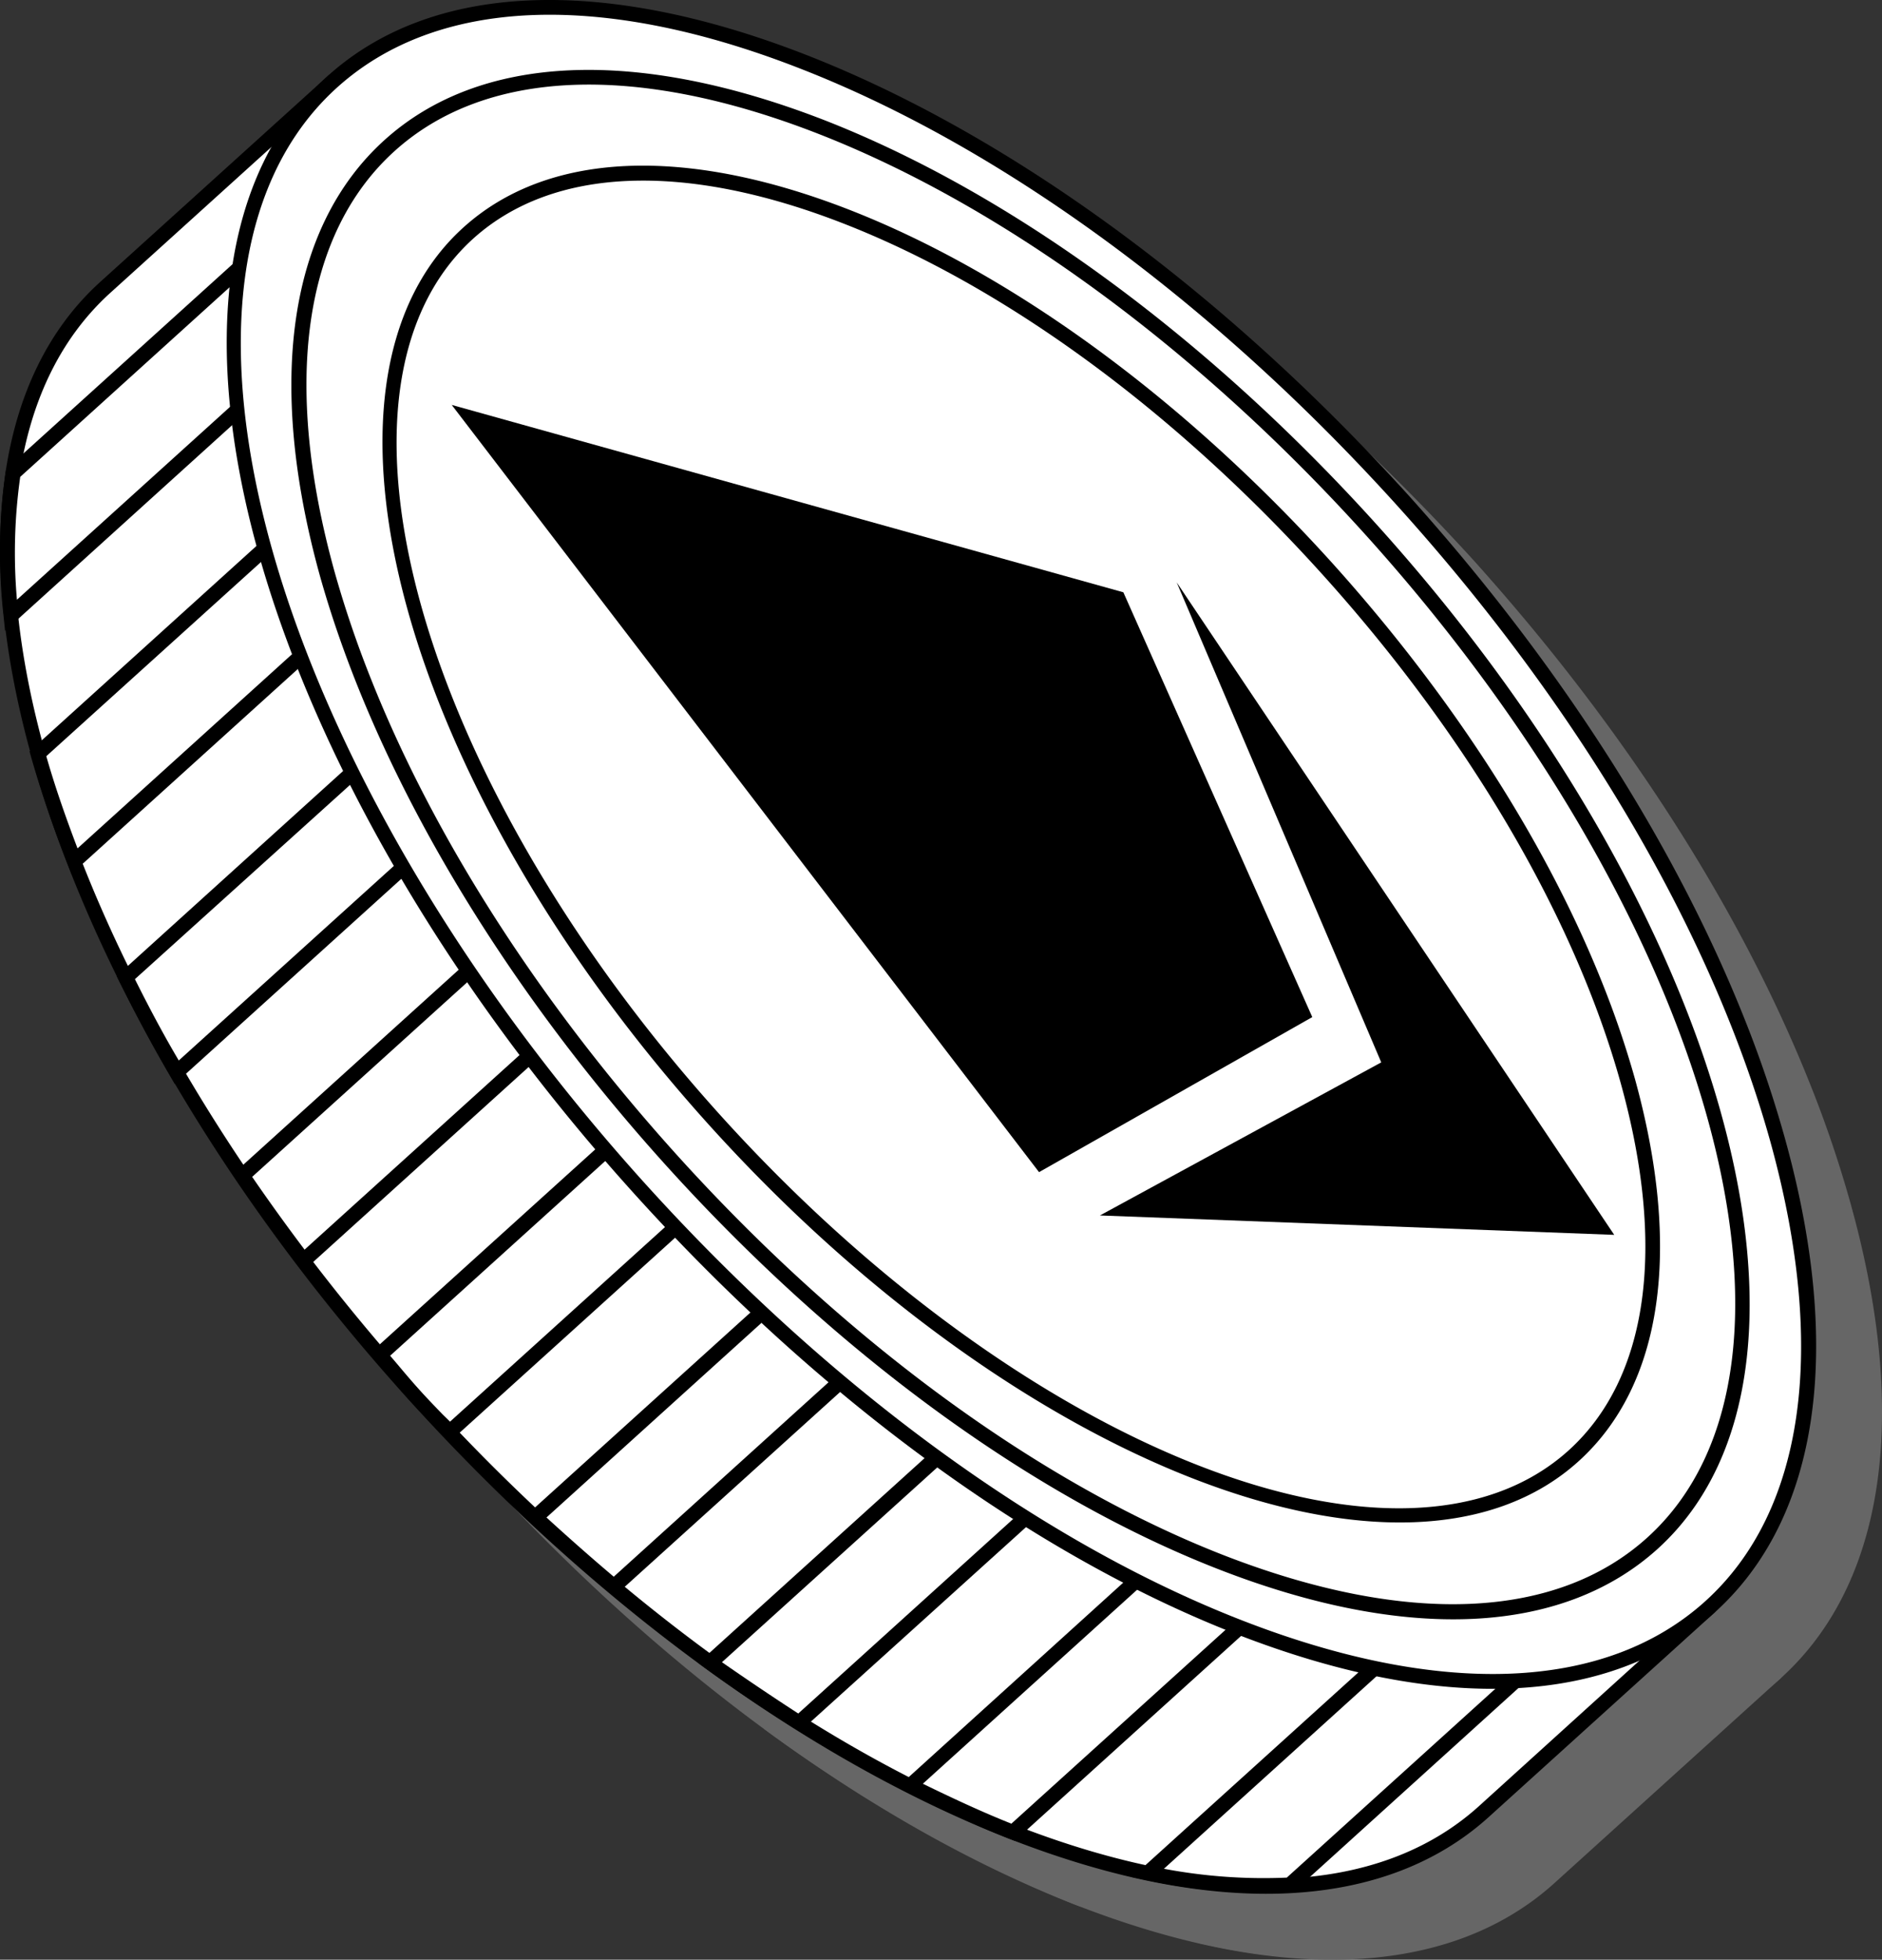 <svg xmlns="http://www.w3.org/2000/svg" viewBox="0 0 200.02 208.15"><rect x="0" y="0" width="200.02" height="208.15" fill="#333333" stroke="none"/><defs><style>.cls-1{isolation:isolate;}.cls-2{mix-blend-mode:multiply;}.cls-3{fill:#666;}.cls-4{fill:#fff;}</style></defs><g class="cls-1"><g id="图层_2" data-name="图层 2"><g id="图层_6" data-name="图层 6"><g class="cls-2"><path class="cls-3" d="M164.69,199.41c-22.36,20.23-73.27.38-113.72-44.33S-4.14,57.73,18.21,37.5L42.27,15.73S120.17,20.48,156,60.07c36,39.8,45.54,93.66,32.76,117.57Z" transform="translate(0)"/><path class="cls-3" d="M185.18,105.59c11.41,28.58,12.65,56.74,4.27,72.43l-.17.21L165.22,200c-11.05,10-29.12,10.82-50.89,2.33-21.59-8.42-44.3-25-63.94-46.72C9.71,110.65-5,57.4,17.68,36.92L42,14.93l.33,0c.78,0,78.63,5.21,114.26,44.59A154.43,154.43,0,0,1,185.18,105.59Zm2.94,71.56c12.71-24,2.42-77.71-32.72-116.55C121.38,23,48.11,17,42.55,16.55L18.74,38.09c-22,19.9-7.27,72.14,32.82,116.46,19.48,21.53,42,38,63.34,46.31,21.19,8.26,38.68,7.54,49.26-2Z" transform="translate(0)"/><path class="cls-3" d="M11,87.06a120.32,120.32,0,0,0,3.89,11.41L69.66,48.94l-7.42-8.2Zm9.34,23.78c1.65,3.33,3.43,6.68,5.4,10L85.69,66.67l-7.42-8.21Zm12.39,21q3.08,4.53,6.51,9l62.46-56.51L94.3,76.18ZM8.39,57.22a58.82,58.82,0,0,0-.22,15.13L53.62,31.22,46.2,23ZM103.7,196.6c3.7,1.88,7.37,3.61,11,5l51.2-46.33-7.42-8.2ZM47.36,150.88c1.21,1.4,2.36,2.81,3.61,4.2s2.55,2.67,3.82,4l63-57-7.42-8.2ZM174.47,164.8,129,205.93a58.77,58.77,0,0,0,15.07,1.28L181.9,173Zm-92,18.77c3.15,2.29,6.3,4.39,9.45,6.37l57.9-52.38-7.42-8.21ZM63.91,168.14c2.76,2.57,5.54,5,8.34,7.38l61.55-55.68-7.43-8.21Z" transform="translate(0)"/><path class="cls-3" d="M183,173.06,144.41,208l-.28,0a59.64,59.64,0,0,1-15.27-1.3l-1.53-.32,47.2-42.7Zm-39.24,33.37,37-33.48-6.36-7-43.7,39.54A57,57,0,0,0,143.77,206.43ZM167,155.34l-52.15,47.18-.46-.17c-3.26-1.28-6.77-2.88-11-5l-1-.52L158.5,146ZM114.49,200.7l50.26-45.47-6.37-7-53.3,48.23C108.65,198.2,111.67,199.58,114.49,200.7ZM151,137.62,92,190.93l-.51-.32c-3.44-2.16-6.54-4.25-9.5-6.4l-.78-.57,61.23-55.4ZM91.84,189l56.87-51.45-6.36-7-58.62,53C86.28,185.32,88.94,187.12,91.84,189Zm43.07-69.06L72.27,176.56l-.53-.44c-2.75-2.3-5.57-4.79-8.37-7.4l-.63-.59,63.69-57.61ZM72.23,174.47l60.45-54.69-6.36-7-61.24,55.4C67.47,170.36,69.87,172.48,72.23,174.47Zm46.65-72.3-64.13,58-.54-.56c-.42-.45-.85-.89-1.28-1.33-.85-.89-1.71-1.77-2.54-2.69s-1.62-1.85-2.41-2.79l-1.21-1.42-.51-.59,64.13-58ZM54.83,158l61.82-55.92-6.37-7L48.46,151c.25.28.49.57.73.85.77.92,1.55,1.84,2.37,2.75s1.66,1.78,2.5,2.65Zm48-73.53L39.16,142.06l-.52-.68c-2.33-3.07-4.53-6.12-6.54-9.07l-.38-.57L94.36,75.07ZM39.37,139.73l61.24-55.4-6.36-7L33.8,132C35.53,134.52,37.4,137.12,39.37,139.73Zm47.44-73-61.24,55.4-.49-.84c-1.85-3.17-3.62-6.46-5.42-10.09l-.26-.53L78.32,57.35ZM26,119.64l58.62-53-6.37-7L21.34,111C22.88,114.09,24.39,116.92,26,119.64ZM70.77,49,14.6,99.82l-.42-1.07a121,121,0,0,1-3.91-11.47l-.13-.47L62.29,39.62ZM15.24,97.11l53.3-48.22-6.36-7L11.92,87.32C12.75,90.23,13.82,93.38,15.24,97.11Zm39.5-65.83L7.54,74l-.16-1.54A59.52,59.52,0,0,1,7.61,57.1l0-.28L46.26,21.9ZM8.8,70.7,52.51,31.16l-6.36-7-37,33.49A57.57,57.57,0,0,0,8.8,70.7Z" transform="translate(0)"/><ellipse class="cls-3" cx="115.51" cy="96.69" rx="54.58" ry="109.17" transform="translate(-35.01 102.48) rotate(-42.14)"/><path class="cls-3" d="M192.36,115.1a123.33,123.33,0,0,1,4.32,12.73c6.28,22.51,3.65,40.41-7.4,50.4s-29.12,10.82-50.89,2.33c-21.59-8.41-44.3-25-63.94-46.72C33.77,88.88,19.1,35.63,41.74,15.15c11-10,29.12-10.82,50.89-2.34,21.59,8.42,44.3,25,64,46.73C172.54,77.18,184.94,96.5,192.36,115.1ZM40.08,77.54c7.15,17.92,19.25,37.23,35.54,55.24,19.48,21.53,42,38,63.34,46.31,21.19,8.26,38.68,7.54,49.26-2s13-26.91,6.94-48.81C189,106.16,174.89,82.13,155.4,60.6s-42-38-63.34-46.31C70.87,6,53.38,6.75,42.8,16.32,29.74,28.13,29.63,51.35,40.08,77.54Z" transform="translate(0)"/><ellipse class="cls-3" cx="115.51" cy="96.69" rx="50.04" ry="100.07" transform="translate(-35.01 102.48) rotate(-42.14)"/><path class="cls-3" d="M185.93,113.51c9.86,24.71,9.69,46.72-2.75,58-10.15,9.18-26.74,9.94-46.72,2.15-19.8-7.72-40.63-22.93-58.64-42.84S46.75,88.63,41,68.16C35.28,47.5,37.7,31.07,47.85,21.89S74.58,12,94.56,19.74c19.8,7.72,40.63,22.94,58.64,42.85C168.18,79.15,179.32,96.94,185.93,113.51ZM46.48,79.25c6.73,16.88,18,34.43,32.51,50.48,17.85,19.73,38.47,34.8,58,42.43,19.4,7.56,35.41,6.91,45.09-1.85,20.13-18.22,6.64-66.06-30.09-106.66-17.85-19.73-38.47-34.8-58-42.43-19.4-7.57-35.41-6.91-45.08,1.85S37,47.69,42.56,67.74A114.24,114.24,0,0,0,46.48,79.25Z" transform="translate(0)"/><ellipse class="cls-3" cx="115.51" cy="96.69" rx="43.78" ry="87.56" transform="translate(-35.01 102.48) rotate(-42.14)"/><path class="cls-3" d="M177.29,111.4a100.31,100.31,0,0,1,3.48,10.22c5,18.12,2.92,32.53-6,40.59-18.22,16.49-59.64.51-92.32-35.62S38,47.66,56.24,31.17c8.9-8.06,23.46-8.73,41-1.9,17.34,6.76,35.57,20.08,51.34,37.52C161.38,81,171.33,96.47,177.29,111.4ZM55.14,81.25c5.73,14.36,15.43,29.84,28.49,44.28,32.1,35.48,72.52,51.41,90.1,35.51,8.43-7.64,10.39-21.49,5.52-39-4.93-17.7-16.25-36.95-31.86-54.2S113.76,37.41,96.64,30.74c-16.93-6.6-30.9-6-39.34,1.6C46.87,41.77,46.78,60.32,55.14,81.25Z" transform="translate(0)"/><polygon class="cls-3" points="117.43 131.5 55.01 50.01 126.39 69.91 146.47 115.03 117.43 131.5"/><polygon class="cls-3" points="123.9 136.1 153.8 119.84 132.06 68.86 178.56 138.16 123.9 136.1"/><line class="cls-3" x1="59.63" y1="53.29" x2="144.44" y2="113.59"/><line class="cls-3" x1="174.49" y1="135.89" x2="154.83" y2="120.64"/><polyline class="cls-3" points="117.79 129.56 101.08 82.76 125.87 71.33"/></g><path class="cls-4" d="M157.69,192.41c-22.36,20.23-73.27.38-113.72-44.33S-11.14,50.73,11.21,30.5L35.27,8.73S113.17,13.48,149,53.07c36,39.8,45.54,93.66,32.76,117.57Z" transform="translate(0)"/><path d="M178.18,98.59c11.41,28.58,12.65,56.74,4.27,72.43l-.17.21L158.22,193c-11.05,10-29.12,10.82-50.89,2.33-21.59-8.42-44.3-25-63.94-46.72C2.71,103.65-12,50.4,10.68,29.92L35,7.93l.33,0C36.1,8,114,13.16,149.58,52.54A154.43,154.43,0,0,1,178.18,98.59Zm2.94,71.56c12.71-24,2.42-77.71-32.72-116.55C114.38,16,41.11,10,35.55,9.55L11.74,31.09c-22,19.9-7.27,72.14,32.82,116.46,19.48,21.53,42,38,63.34,46.31,21.19,8.26,38.68,7.54,49.26-2Z" transform="translate(0)"/><path class="cls-4" d="M4,80.06A120.32,120.32,0,0,0,7.92,91.47L62.66,41.94l-7.42-8.2Zm9.34,23.78c1.65,3.33,3.43,6.68,5.4,10L78.69,59.67l-7.42-8.21Zm12.39,21q3.07,4.53,6.51,9L94.73,77.39,87.3,69.18ZM1.39,50.22a58.82,58.82,0,0,0-.22,15.13L46.62,24.22,39.2,16ZM96.7,189.6c3.7,1.88,7.37,3.61,11,5l51.2-46.33-7.42-8.2ZM40.36,143.88c1.21,1.4,2.36,2.81,3.61,4.2s2.55,2.67,3.82,4l63-57-7.42-8.2ZM167.47,157.8,122,198.93a58.77,58.77,0,0,0,15.07,1.28L174.9,166Zm-92,18.77c3.15,2.29,6.3,4.39,9.45,6.37l57.9-52.38-7.42-8.21ZM56.91,161.14c2.76,2.57,5.54,5,8.34,7.38l61.55-55.68-7.43-8.21Z" transform="translate(0)"/><path d="M176,166.06,137.41,201l-.28,0a59.64,59.64,0,0,1-15.27-1.3l-1.53-.32,47.2-42.7Zm-39.24,33.37,37-33.48-6.36-7-43.7,39.54A57,57,0,0,0,136.77,199.43ZM160,148.34l-52.15,47.18-.46-.17c-3.26-1.28-6.77-2.88-11-5l-1-.52L151.5,139ZM107.49,193.7l50.26-45.47-6.37-7-53.3,48.23C101.65,191.2,104.67,192.58,107.49,193.7ZM144,130.62,85,183.93l-.51-.32c-3.44-2.16-6.54-4.25-9.5-6.4l-.78-.57,61.23-55.4ZM84.84,182l56.87-51.45-6.36-7-58.62,53C79.28,178.32,81.94,180.12,84.84,182Zm43.07-69.06L65.27,169.56l-.53-.44c-2.75-2.3-5.57-4.79-8.37-7.4l-.63-.59,63.69-57.61ZM65.23,167.47l60.45-54.69-6.36-7-61.24,55.4C60.47,163.36,62.87,165.48,65.23,167.47Zm46.65-72.3-64.13,58-.54-.56c-.42-.45-.85-.89-1.28-1.33-.85-.89-1.71-1.77-2.54-2.69s-1.62-1.85-2.41-2.79l-1.21-1.42-.51-.59,64.13-58ZM47.83,151l61.82-55.92-6.37-7L41.46,144c.25.28.49.57.73.85.77.92,1.55,1.84,2.37,2.75s1.66,1.78,2.5,2.65Zm48-73.53L32.16,135.06l-.52-.68c-2.33-3.07-4.53-6.12-6.54-9.07l-.38-.57L87.36,68.07ZM32.37,132.73l61.24-55.4-6.36-7L26.8,125C28.53,127.52,30.4,130.12,32.37,132.73Zm47.44-73-61.24,55.4-.49-.84c-1.85-3.17-3.62-6.46-5.42-10.09l-.26-.53L71.32,50.35ZM19,112.64l58.62-53-6.37-7L14.34,104C15.88,107.09,17.39,109.92,19,112.64ZM63.77,42,7.6,92.82l-.42-1.07A121,121,0,0,1,3.27,80.28l-.13-.47L55.29,32.62ZM8.24,90.11l53.3-48.22-6.36-7L4.92,80.32C5.75,83.23,6.82,86.38,8.24,90.11Zm39.5-65.83L.54,67,.38,65.43A59.52,59.52,0,0,1,.61,50.1l.05-.28L39.26,14.9ZM1.8,63.7,45.51,24.16l-6.36-7-37,33.49A57.57,57.57,0,0,0,1.8,63.7Z" transform="translate(0)"/><ellipse class="cls-4" cx="108.51" cy="89.69" rx="54.58" ry="109.17" transform="translate(-32.13 95.98) rotate(-42.14)"/><path d="M185.36,108.1a123.33,123.33,0,0,1,4.32,12.73c6.28,22.51,3.65,40.41-7.4,50.4s-29.12,10.82-50.89,2.33c-21.59-8.41-44.3-25-63.94-46.72C26.77,81.88,12.1,28.63,34.74,8.15c11-10,29.12-10.82,50.89-2.34,21.59,8.42,44.3,25,64,46.73C165.54,70.18,177.94,89.5,185.36,108.1ZM33.08,70.54c7.15,17.92,19.25,37.23,35.54,55.24,19.48,21.53,42,38,63.34,46.31,21.19,8.26,38.68,7.54,49.26-2s13-26.91,6.94-48.81C182,99.16,167.89,75.13,148.4,53.6s-42-38-63.34-46.31C63.87-1,46.38-.25,35.8,9.32,22.74,21.13,22.63,44.35,33.08,70.54Z" transform="translate(0)"/><ellipse class="cls-4" cx="108.51" cy="89.69" rx="50.04" ry="100.07" transform="translate(-32.13 95.98) rotate(-42.14)"/><path d="M178.93,106.51c9.86,24.71,9.69,46.72-2.75,58-10.15,9.18-26.74,9.94-46.72,2.15-19.8-7.72-40.63-22.93-58.64-42.84S39.75,81.63,34,61.16C28.28,40.5,30.7,24.07,40.85,14.89S67.58,5,87.56,12.74c19.8,7.72,40.63,22.94,58.64,42.85C161.18,72.15,172.32,89.94,178.93,106.51ZM39.48,72.25c6.73,16.88,18,34.43,32.51,50.48,17.85,19.73,38.47,34.8,58,42.43,19.4,7.56,35.41,6.91,45.09-1.85,20.13-18.22,6.64-66.06-30.09-106.66-17.85-19.73-38.47-34.8-58-42.43-19.4-7.57-35.41-6.91-45.08,1.85S30,40.69,35.56,60.74A114.24,114.24,0,0,0,39.48,72.25Z" transform="translate(0)"/><ellipse class="cls-4" cx="108.51" cy="89.69" rx="43.78" ry="87.56" transform="translate(-32.13 95.98) rotate(-42.14)"/><path d="M170.29,104.4a100.31,100.31,0,0,1,3.48,10.22c5,18.12,2.92,32.53-6,40.59-18.22,16.49-59.64.51-92.32-35.62S31,40.66,49.24,24.17c8.9-8.06,23.46-8.73,41-1.9,17.34,6.76,35.57,20.08,51.34,37.52C154.38,74,164.33,89.47,170.29,104.4ZM48.14,74.25c5.73,14.36,15.43,29.84,28.49,44.28,32.1,35.48,72.52,51.41,90.1,35.51,8.43-7.64,10.39-21.49,5.52-39-4.93-17.7-16.25-36.95-31.86-54.2S106.76,30.41,89.64,23.74c-16.93-6.6-30.9-6-39.34,1.6C39.87,34.77,39.78,53.32,48.14,74.25Z" transform="translate(0)"/><polygon points="110.43 124.5 48.01 43.01 119.39 62.91 139.47 108.03 110.43 124.5"/><polygon points="116.9 129.1 146.8 112.84 125.06 61.86 171.56 131.16 116.9 129.1"/><line x1="52.63" y1="46.29" x2="137.44" y2="106.59"/><line x1="167.49" y1="128.89" x2="147.83" y2="113.64"/><polyline points="110.79 122.56 94.08 75.76 118.87 64.33"/></g></g></g></svg>